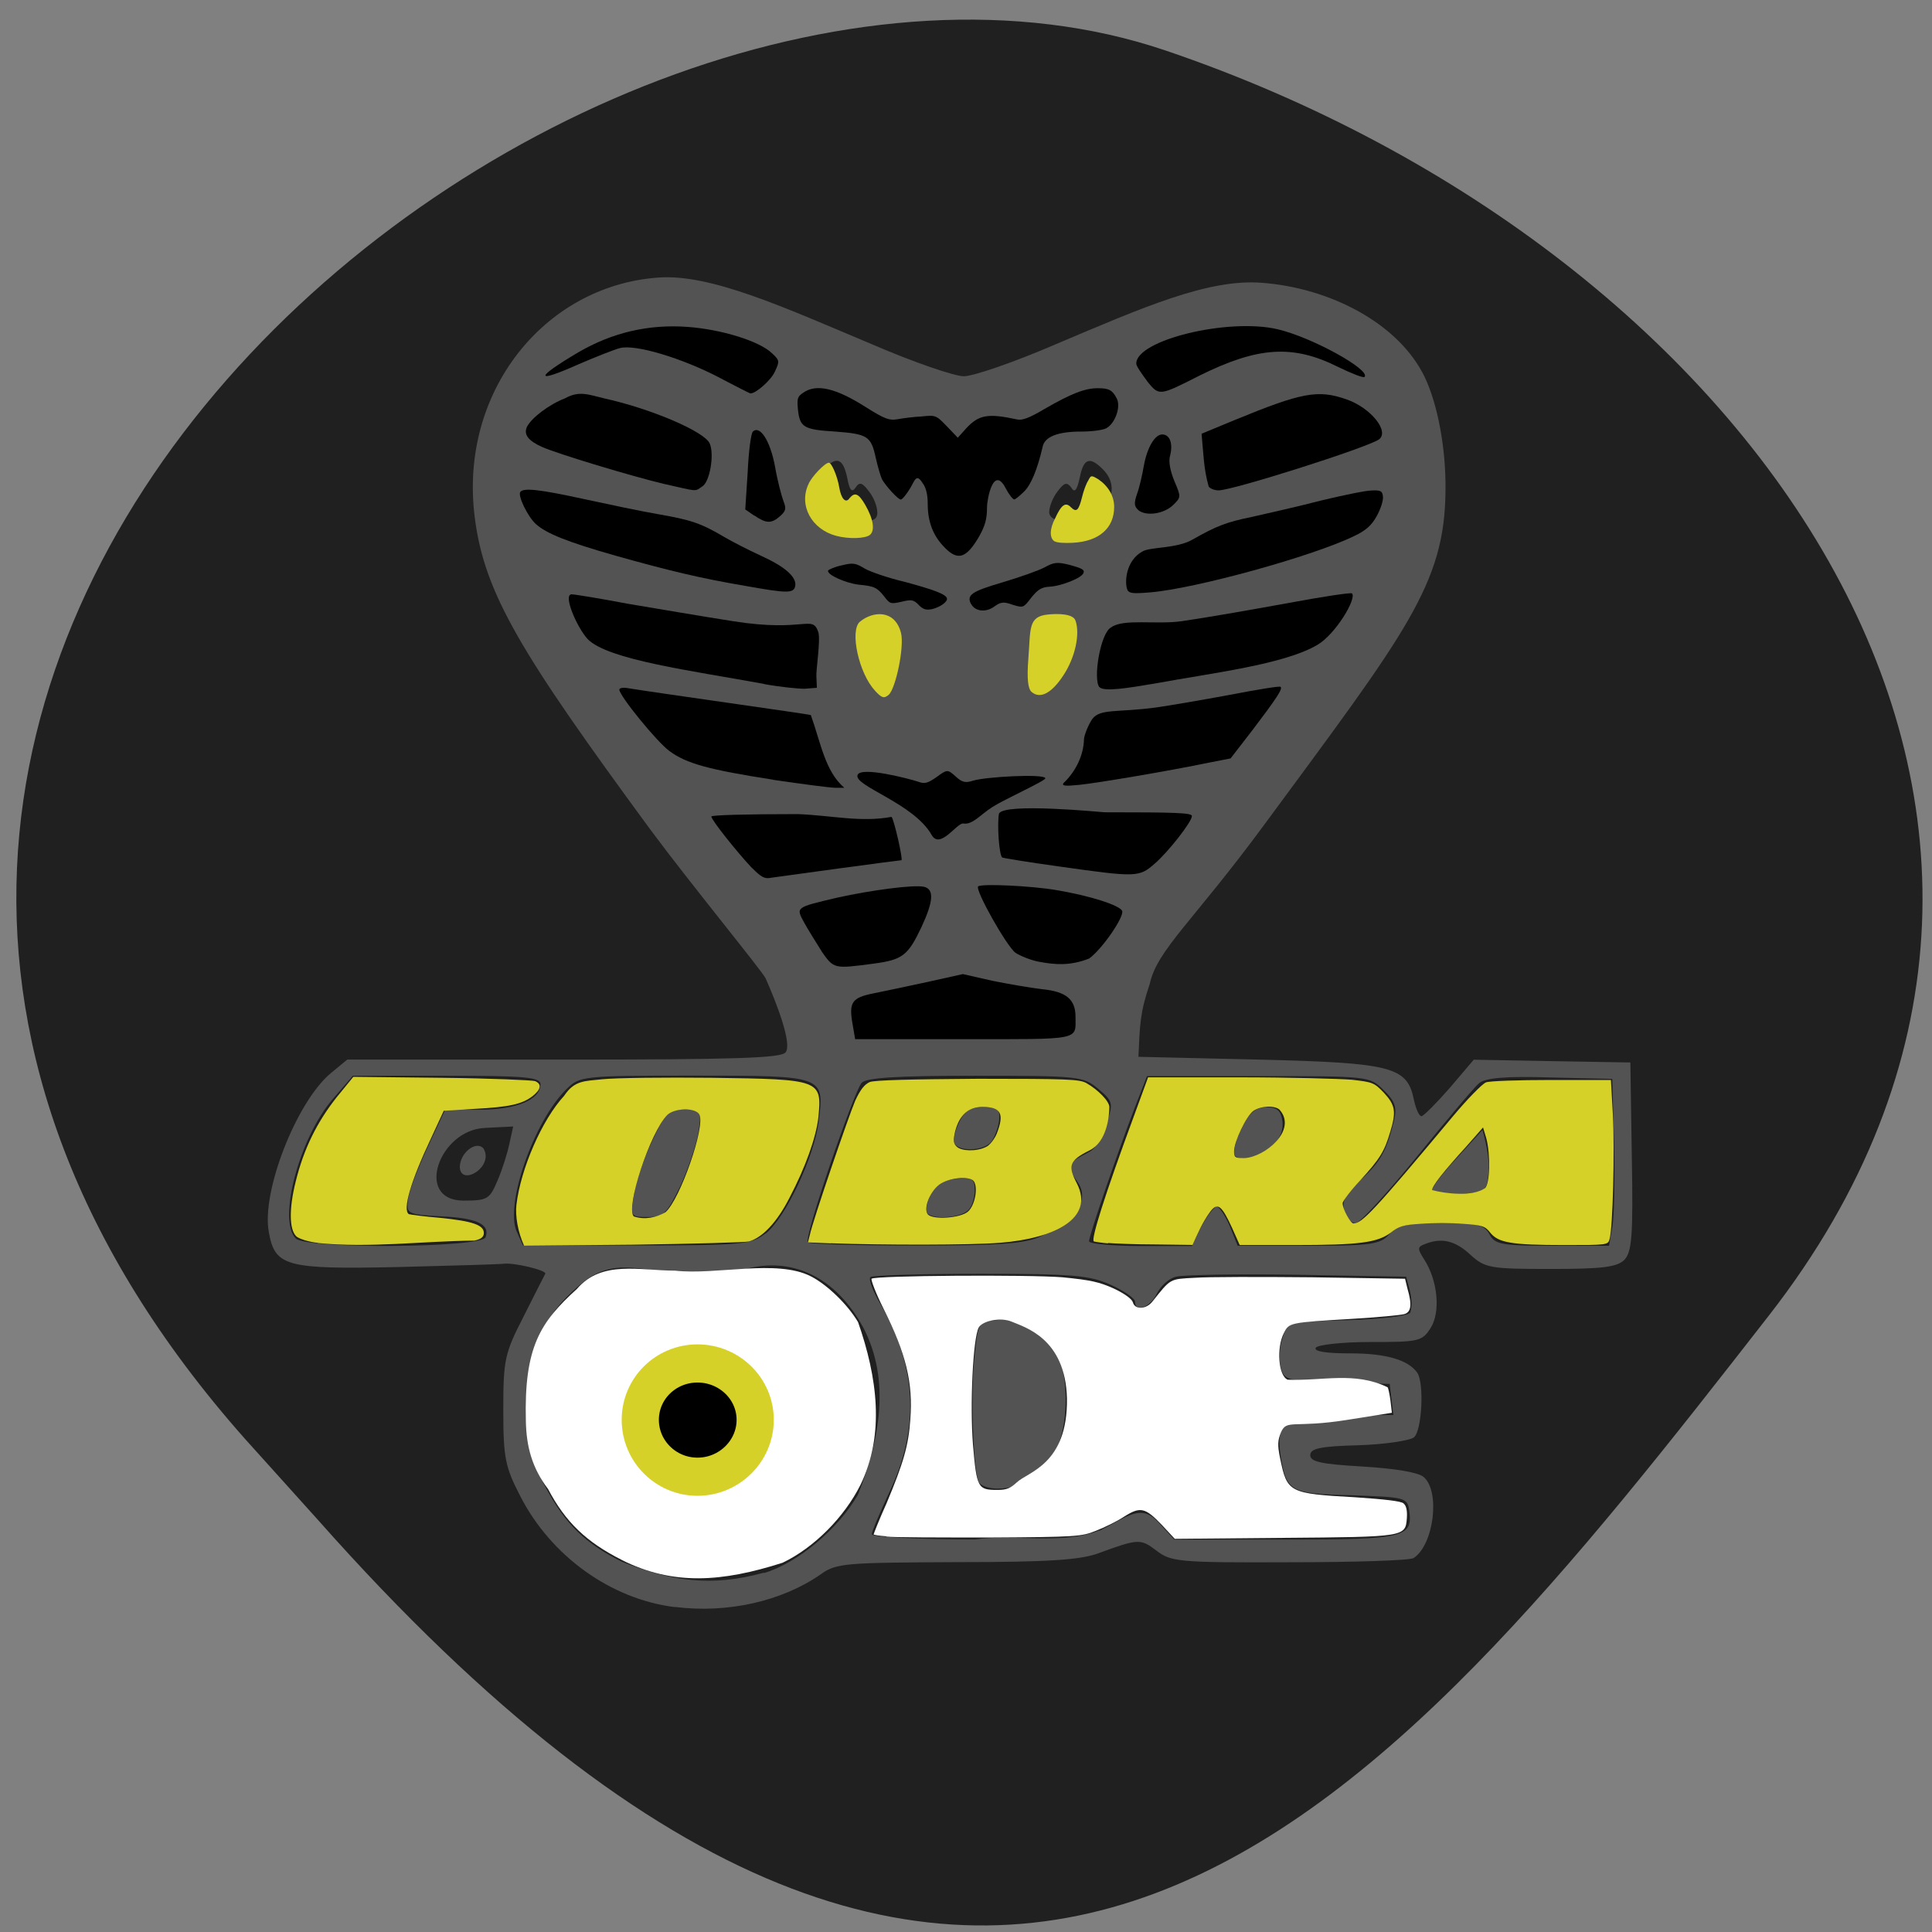 <svg xmlns="http://www.w3.org/2000/svg" viewBox="0 0 16 16"><rect x="0" y="0" width="16" height="16" fill="#808080" stroke="none"/><path d="m 2.027 11.914 c -5.66 -6.391 2.719 -13.16 7.625 -11.496 c 4.906 1.664 8.203 6.359 5 10.473 c -3.207 4.117 -6.355 8.09 -12.02 1.695" fill="#202021"/><path d="m 5.586 13.309 c -0.527 -0.066 -1.023 -0.422 -1.277 -0.918 c -0.125 -0.242 -0.141 -0.316 -0.141 -0.715 c 0 -0.418 0.012 -0.469 0.168 -0.773 c 0.09 -0.18 0.172 -0.34 0.18 -0.355 c 0.012 -0.027 -0.258 -0.094 -0.348 -0.082 c -0.023 0.004 -0.418 0.016 -0.867 0.027 c -0.93 0.02 -1.023 -0.004 -1.074 -0.285 c -0.066 -0.332 0.227 -1.082 0.512 -1.32 l 0.137 -0.113 h 1.789 c 1.41 0 1.801 -0.012 1.84 -0.059 c 0.059 -0.066 -0.074 -0.41 -0.164 -0.613 c -0.027 -0.059 -0.617 -0.777 -0.953 -1.23 c -1.07 -1.457 -1.379 -1.957 -1.457 -2.594 c -0.129 -1.031 0.574 -1.91 1.516 -1.98 c 0.438 -0.035 1.055 0.25 1.781 0.555 c 0.336 0.145 0.676 0.262 0.754 0.262 c 0.078 0 0.418 -0.117 0.754 -0.262 c 0.73 -0.309 1.27 -0.547 1.715 -0.512 c 0.566 0.043 1.133 0.336 1.348 0.781 c 0.109 0.23 0.176 0.594 0.172 0.934 c -0.004 0.781 -0.324 1.176 -1.504 2.777 c -0.59 0.801 -0.883 1.031 -0.945 1.313 c -0.082 0.242 -0.082 0.34 -0.094 0.605 l 0.996 0.023 c 1.105 0.027 1.23 0.059 1.285 0.332 c 0.016 0.074 0.043 0.137 0.063 0.137 c 0.016 0 0.121 -0.105 0.234 -0.234 l 0.199 -0.234 c 0.434 0.008 0.863 0.016 1.297 0.023 l 0.012 0.781 c 0.012 0.664 0 0.789 -0.063 0.855 c -0.063 0.059 -0.184 0.074 -0.609 0.074 c -0.504 0 -0.543 -0.008 -0.664 -0.117 c -0.125 -0.117 -0.238 -0.145 -0.375 -0.09 c -0.066 0.023 -0.066 0.039 -0.008 0.129 c 0.113 0.176 0.137 0.438 0.051 0.57 c -0.07 0.109 -0.102 0.113 -0.5 0.113 c -0.23 0 -0.434 0.023 -0.449 0.047 c -0.02 0.031 0.086 0.047 0.285 0.047 c 0.301 0 0.48 0.055 0.555 0.16 c 0.059 0.086 0.039 0.48 -0.027 0.535 c -0.031 0.027 -0.242 0.059 -0.461 0.066 c -0.316 0.008 -0.398 0.027 -0.398 0.082 c 0 0.055 0.09 0.074 0.43 0.094 c 0.266 0.016 0.461 0.047 0.508 0.086 c 0.141 0.117 0.086 0.563 -0.082 0.672 c -0.027 0.02 -0.492 0.035 -1.027 0.035 c -0.922 0.004 -0.984 -0.004 -1.105 -0.098 c -0.129 -0.098 -0.148 -0.098 -0.477 0.023 c -0.148 0.055 -0.41 0.074 -1.176 0.074 c -0.914 0.004 -0.996 0.008 -1.121 0.098 c -0.324 0.227 -0.777 0.328 -1.211 0.273 m 0.738 -0.281 c 0.277 -0.082 0.613 -0.363 0.777 -0.648 c 0.18 -0.453 0.273 -0.949 0.043 -1.387 c -0.223 -0.41 -0.578 -0.586 -0.969 -0.484 c -0.129 0.035 -0.375 0.043 -0.703 0.02 c -0.301 -0.043 -0.465 -0.07 -0.684 0.121 c -0.305 0.266 -0.383 0.469 -0.383 1 c 0 0.395 0.016 0.5 0.105 0.66 c 0.168 0.316 0.332 0.473 0.637 0.625 c 0.406 0.16 0.738 0.211 1.176 0.09 m -0.664 -1.254 c -0.074 -0.145 0.02 -0.293 0.176 -0.273 c 0.262 0.027 0.262 0.324 0 0.355 c -0.086 0.008 -0.137 -0.016 -0.176 -0.082 m 3.445 0.906 c 0.23 -0.117 0.34 -0.223 0.48 -0.074 l 0.137 0.148 h 0.922 c 0.992 0 1.055 -0.016 1.023 -0.246 c -0.016 -0.102 -0.039 -0.105 -0.473 -0.121 c -0.512 -0.012 -0.543 -0.031 -0.59 -0.32 c -0.047 -0.289 0.039 -0.344 0.531 -0.344 h 0.402 c -0.012 -0.086 -0.02 -0.172 -0.031 -0.258 l -0.438 -0.012 c -0.418 -0.012 -0.438 -0.02 -0.465 -0.129 c -0.016 -0.063 -0.008 -0.172 0.016 -0.242 c 0.043 -0.133 0.043 -0.133 0.535 -0.145 c 0.285 -0.008 0.504 -0.035 0.523 -0.063 c 0.027 -0.109 -0.008 -0.191 -0.035 -0.297 l -0.895 -0.016 c -0.496 -0.008 -0.945 0 -1.01 0.016 c -0.059 0.012 -0.129 0.078 -0.16 0.141 c -0.055 0.113 -0.18 0.16 -0.18 0.066 c 0 -0.027 -0.09 -0.09 -0.203 -0.141 c -0.176 -0.078 -0.313 -0.09 -1.078 -0.09 c -0.484 0 -0.895 0.012 -0.91 0.027 c -0.02 0.016 0.02 0.117 0.082 0.223 c 0.301 0.516 0.328 1.027 0.074 1.559 c -0.078 0.168 -0.145 0.324 -0.145 0.348 c 0 0.023 0.387 0.043 0.855 0.043 c 0.328 -0.047 0.723 0.047 1.027 -0.074 m -1 -0.406 c -0.043 -0.145 -0.063 -0.695 -0.035 -0.996 c 0.031 -0.324 0.035 -0.328 0.18 -0.34 c 0.227 -0.023 0.57 0.047 0.578 0.637 c 0.008 0.617 -0.348 0.758 -0.563 0.758 c -0.078 0 -0.148 -0.027 -0.16 -0.059 m -4.082 -2.02 c 0.043 -0.109 -0.07 -0.164 -0.375 -0.176 c -0.27 -0.016 -0.281 -0.023 -0.266 -0.133 c 0.004 -0.063 0.078 -0.258 0.16 -0.434 l 0.148 -0.316 h 0.289 c 0.301 0 0.5 -0.082 0.5 -0.211 c 0 -0.059 -0.133 -0.07 -0.777 -0.07 h -0.777 l -0.168 0.195 c -0.273 0.316 -0.457 1 -0.305 1.152 c 0.09 0.09 1.535 0.078 1.57 -0.008 m 2.32 -0.031 c 0.164 -0.125 0.406 -0.641 0.441 -0.93 c 0.047 -0.379 0.055 -0.379 -1.035 -0.379 c -0.93 0 -0.945 0.004 -1.055 0.113 c -0.27 0.266 -0.512 0.961 -0.41 1.18 l 0.051 0.113 h 0.941 c 0.879 0 0.949 -0.008 1.066 -0.098 m -1.086 -0.332 c 0.016 -0.105 0.086 -0.305 0.152 -0.441 c 0.105 -0.227 0.137 -0.254 0.266 -0.254 c 0.141 0 0.141 0.004 0.113 0.195 c -0.02 0.105 -0.086 0.305 -0.152 0.445 c -0.109 0.223 -0.137 0.25 -0.266 0.25 c -0.145 0 -0.145 -0.004 -0.113 -0.195 m 3.371 0.352 c 0.211 -0.098 0.422 -0.266 0.305 -0.441 c -0.105 -0.152 -0.102 -0.152 0.09 -0.254 c 0.063 -0.027 0.121 -0.156 0.148 -0.246 c 0.055 -0.156 0.051 -0.176 -0.07 -0.277 c -0.125 -0.105 -0.156 -0.109 -1.02 -0.109 c -0.656 0 -0.902 0.016 -0.941 0.059 c -0.07 0.09 -0.48 1.285 -0.445 1.32 c 0.016 0.016 0.418 0.027 0.898 0.027 c 0.711 0 0.906 -0.016 1.035 -0.078 m -0.945 -0.195 c -0.016 -0.02 0 -0.09 0.031 -0.152 c 0.043 -0.078 0.105 -0.117 0.211 -0.129 c 0.133 -0.012 0.152 0 0.152 0.098 c 0 0.059 -0.023 0.137 -0.055 0.164 c -0.066 0.066 -0.305 0.078 -0.34 0.02 m 0.23 -0.57 c -0.016 -0.023 0 -0.105 0.035 -0.176 c 0.047 -0.098 0.094 -0.129 0.203 -0.129 c 0.121 0 0.137 0.016 0.129 0.113 c -0.008 0.063 -0.039 0.141 -0.066 0.176 c -0.063 0.074 -0.258 0.082 -0.301 0.016 m 2.164 0.516 c 0.023 0 0.074 0.074 0.113 0.164 l 0.066 0.164 h 0.586 c 0.523 0 0.594 -0.012 0.668 -0.094 c 0.07 -0.078 0.148 -0.094 0.434 -0.094 c 0.297 0 0.352 0.012 0.398 0.094 c 0.043 0.082 0.098 0.094 0.52 0.094 h 0.469 l 0.027 -0.152 c 0.016 -0.086 0.023 -0.395 0.016 -0.691 l -0.016 -0.539 l -0.512 -0.012 c -0.367 -0.012 -0.539 0.004 -0.59 0.047 c -0.039 0.031 -0.273 0.309 -0.516 0.609 c -0.246 0.301 -0.473 0.551 -0.508 0.551 c -0.035 0 -0.078 -0.047 -0.094 -0.105 c -0.02 -0.082 0.012 -0.141 0.137 -0.254 c 0.164 -0.148 0.215 -0.242 0.277 -0.496 c 0.023 -0.102 0.008 -0.156 -0.086 -0.246 c -0.117 -0.117 -0.121 -0.117 -1.039 -0.117 h -0.922 l -0.105 0.27 c -0.145 0.379 -0.375 1.051 -0.375 1.098 c 0 0.02 0.191 0.039 0.426 0.039 h 0.426 c 0.055 -0.117 0.113 -0.25 0.199 -0.328 m 1.789 -0.133 c 0 -0.027 0.094 -0.148 0.211 -0.273 l 0.207 -0.227 c 0.035 0.125 0.063 0.258 0.047 0.383 c -0.012 0.121 -0.031 0.133 -0.238 0.148 c -0.125 0.008 -0.227 -0.008 -0.227 -0.031 m -1.633 -0.289 c -0.016 -0.027 0.008 -0.129 0.055 -0.223 c 0.066 -0.133 0.117 -0.176 0.207 -0.176 c 0.09 0 0.121 0.027 0.133 0.121 c 0.012 0.129 -0.09 0.246 -0.262 0.297 c -0.055 0.016 -0.113 0.008 -0.133 -0.02 m -6.105 0.207 c 0.039 -0.09 0.082 -0.227 0.098 -0.305 l 0.031 -0.141 l -0.234 0.012 c -0.379 0.016 -0.586 0.598 -0.18 0.602 c 0.203 0 0.219 -0.012 0.285 -0.168 m -0.313 -0.109 c 0 -0.117 0.133 -0.223 0.195 -0.156 c 0.094 0.152 -0.188 0.32 -0.195 0.156 m 3.457 -5.426 c 0 -0.047 -0.031 -0.125 -0.07 -0.172 c -0.055 -0.074 -0.078 -0.078 -0.109 -0.031 c -0.031 0.047 -0.051 0.023 -0.07 -0.082 c -0.035 -0.16 -0.086 -0.18 -0.195 -0.07 c -0.176 0.176 -0.031 0.418 0.254 0.43 c 0.156 0.008 0.191 -0.008 0.191 -0.074 m 1.879 -0.027 c 0.086 -0.117 0.082 -0.234 -0.012 -0.328 c -0.109 -0.109 -0.16 -0.09 -0.191 0.07 c -0.023 0.105 -0.043 0.129 -0.07 0.082 c -0.035 -0.047 -0.059 -0.043 -0.113 0.031 c -0.039 0.047 -0.07 0.129 -0.07 0.172 c 0 0.121 0.363 0.098 0.457 -0.027" fill="#535354"/><g fill="#d6d128"><path d="m 7.246 5.719 c -0.133 -0.141 -0.211 -0.496 -0.125 -0.57 c 0.109 -0.09 0.289 -0.102 0.34 0.09 c 0.031 0.113 -0.043 0.465 -0.102 0.516 c -0.039 0.031 -0.055 0.027 -0.113 -0.035"/><path d="m 8.543 5.73 c -0.031 -0.027 -0.039 -0.113 -0.027 -0.27 c 0.02 -0.254 -0.004 -0.355 0.164 -0.371 c 0.078 -0.008 0.207 -0.008 0.227 0.051 c 0.039 0.113 -0.004 0.305 -0.098 0.449 c -0.098 0.152 -0.195 0.203 -0.266 0.141"/><path d="m 8.734 4.484 c -0.043 -0.027 -0.043 -0.102 0.004 -0.191 c 0.051 -0.113 0.086 -0.137 0.129 -0.094 c 0.047 0.047 0.066 0.031 0.094 -0.082 c 0.012 -0.051 0.035 -0.113 0.051 -0.137 c 0.023 -0.043 0.023 -0.047 0.082 -0.012 c 0.082 0.055 0.133 0.137 0.133 0.23 c 0 0.176 -0.125 0.285 -0.34 0.297 c -0.066 0.004 -0.137 0 -0.152 -0.012"/><path d="m 6.926 4.438 c -0.207 -0.055 -0.313 -0.254 -0.23 -0.43 c 0.027 -0.063 0.137 -0.176 0.168 -0.176 c 0.023 0 0.07 0.109 0.086 0.203 c 0.016 0.098 0.055 0.137 0.086 0.09 c 0.043 -0.051 0.074 -0.039 0.129 0.055 c 0.07 0.121 0.082 0.215 0.039 0.25 c -0.039 0.031 -0.176 0.035 -0.277 0.008"/></g><path d="m 6.805 7.879 c -0.047 -0.074 -0.113 -0.18 -0.145 -0.238 c -0.07 -0.129 -0.074 -0.125 0.273 -0.207 c 0.285 -0.063 0.637 -0.109 0.719 -0.09 c 0.086 0.02 0.078 0.121 -0.02 0.332 c -0.113 0.238 -0.156 0.273 -0.402 0.305 c -0.324 0.043 -0.324 0.043 -0.426 -0.102"/><path d="m 6.227 7.188 c -0.125 -0.133 -0.336 -0.398 -0.336 -0.426 c 0 -0.012 0.289 -0.02 0.719 -0.02 c 0.285 0.012 0.52 0.07 0.773 0.023 c 0.02 0.016 0.098 0.359 0.082 0.359 c -0.02 0 -1 0.133 -1.078 0.145 c -0.055 0.012 -0.082 -0.004 -0.16 -0.082"/><path d="m 6.402 6.457 c -0.527 -0.082 -0.719 -0.133 -0.859 -0.238 c -0.102 -0.074 -0.414 -0.457 -0.414 -0.508 c 0 -0.012 0.027 -0.02 0.07 -0.012 c 0.238 0.039 1.5 0.215 1.516 0.223 c 0.082 0.227 0.117 0.465 0.277 0.602 h -0.074 c -0.043 0 -0.277 -0.031 -0.516 -0.066"/><path d="m 6.328 5.664 c -0.594 -0.109 -1.293 -0.199 -1.461 -0.371 c -0.09 -0.098 -0.207 -0.371 -0.133 -0.371 c 0.027 0 0.238 0.035 0.465 0.078 c 0.23 0.039 0.621 0.105 0.875 0.145 c 0.594 0.094 0.652 -0.059 0.703 0.09 c 0.02 0.066 -0.02 0.313 -0.016 0.367 l 0.004 0.094 l -0.102 0.008 c -0.059 0 -0.211 -0.016 -0.336 -0.039"/><path d="m 6.172 4.852 c -0.371 -0.063 -0.629 -0.125 -1.074 -0.25 c -0.398 -0.113 -0.574 -0.184 -0.66 -0.262 c -0.066 -0.059 -0.152 -0.234 -0.129 -0.266 c 0.027 -0.035 0.152 -0.023 0.527 0.059 c 0.199 0.043 0.477 0.102 0.613 0.125 c 0.27 0.047 0.355 0.074 0.547 0.188 c 0.066 0.039 0.203 0.109 0.305 0.156 c 0.199 0.09 0.297 0.176 0.285 0.25 c -0.012 0.063 -0.063 0.063 -0.414 0"/><path d="m 5.508 4.01 c -0.277 -0.066 -0.887 -0.25 -1.02 -0.309 c -0.113 -0.051 -0.152 -0.102 -0.125 -0.164 c 0.035 -0.074 0.184 -0.188 0.316 -0.238 c 0.117 -0.066 0.195 -0.031 0.324 0 c 0.391 0.086 0.836 0.277 0.875 0.375 c 0.039 0.09 0 0.32 -0.063 0.355 c -0.063 0.043 -0.031 0.043 -0.309 -0.02"/><path d="m 5.961 3.129 c -0.313 -0.164 -0.703 -0.281 -0.828 -0.246 c -0.047 0.012 -0.203 0.074 -0.34 0.133 c -0.367 0.164 -0.367 0.117 -0.004 -0.098 c 0.281 -0.164 0.582 -0.234 0.902 -0.211 c 0.281 0.02 0.598 0.117 0.703 0.219 c 0.063 0.059 0.063 0.066 0.023 0.152 c -0.031 0.07 -0.16 0.184 -0.203 0.18 c -0.004 0 -0.121 -0.059 -0.254 -0.129"/><path d="m 6.246 4.27 l -0.074 -0.051 l 0.02 -0.309 c 0.008 -0.172 0.027 -0.32 0.043 -0.336 c 0.059 -0.055 0.145 0.078 0.184 0.293 c 0.02 0.117 0.055 0.246 0.07 0.285 c 0.023 0.059 0.02 0.078 -0.027 0.121 c -0.074 0.066 -0.117 0.063 -0.215 -0.004"/><path d="m 7.824 4.535 c -0.098 -0.098 -0.141 -0.215 -0.141 -0.363 c 0 -0.082 -0.016 -0.137 -0.043 -0.172 c -0.051 -0.082 -0.063 -0.023 -0.102 0.043 c -0.031 0.051 -0.066 0.094 -0.078 0.094 c -0.023 0 -0.125 -0.113 -0.156 -0.168 c -0.012 -0.027 -0.035 -0.105 -0.051 -0.176 c -0.039 -0.18 -0.066 -0.199 -0.336 -0.219 c -0.262 -0.016 -0.293 -0.035 -0.309 -0.184 c -0.008 -0.09 -0.004 -0.105 0.043 -0.137 c 0.109 -0.078 0.273 -0.039 0.523 0.121 c 0.156 0.098 0.191 0.109 0.258 0.098 c 0.043 -0.008 0.133 -0.02 0.199 -0.023 c 0.117 -0.012 0.121 -0.012 0.211 0.082 l 0.09 0.094 l 0.07 -0.078 c 0.105 -0.113 0.18 -0.125 0.418 -0.074 c 0.043 0.012 0.105 -0.012 0.23 -0.086 c 0.223 -0.129 0.336 -0.172 0.441 -0.172 c 0.094 0 0.121 0.016 0.156 0.082 c 0.039 0.07 -0.012 0.211 -0.086 0.25 c -0.031 0.016 -0.125 0.027 -0.207 0.027 c -0.195 0 -0.305 0.043 -0.32 0.129 c -0.043 0.184 -0.094 0.309 -0.152 0.367 c -0.035 0.035 -0.074 0.066 -0.082 0.066 c -0.012 0 -0.043 -0.039 -0.07 -0.09 c -0.102 -0.199 -0.156 0.086 -0.156 0.156 c 0 0.098 -0.016 0.152 -0.066 0.242 c -0.105 0.18 -0.176 0.203 -0.285 0.09"/><path d="m 9.5 3.156 c -0.047 -0.063 -0.09 -0.125 -0.09 -0.145 c 0 -0.195 0.758 -0.379 1.168 -0.285 c 0.285 0.066 0.773 0.336 0.723 0.395 c -0.008 0.012 -0.105 -0.027 -0.219 -0.082 c -0.375 -0.188 -0.664 -0.168 -1.145 0.07 c -0.34 0.172 -0.336 0.172 -0.438 0.047"/><path d="m 9.426 4.223 c -0.035 -0.031 -0.035 -0.059 -0.008 -0.137 c 0.02 -0.055 0.043 -0.16 0.055 -0.23 c 0.027 -0.148 0.09 -0.258 0.152 -0.258 c 0.063 0 0.09 0.074 0.066 0.172 c -0.016 0.051 0 0.129 0.035 0.215 c 0.055 0.129 0.055 0.133 -0.008 0.195 c -0.078 0.078 -0.23 0.098 -0.293 0.043"/><path d="m 10.01 4.03 c -0.043 -0.152 -0.043 -0.273 -0.059 -0.438 l 0.273 -0.113 c 0.559 -0.23 0.691 -0.254 0.926 -0.172 c 0.203 0.07 0.359 0.266 0.27 0.332 c -0.102 0.07 -1.211 0.422 -1.328 0.422 c -0.031 0 -0.066 -0.012 -0.082 -0.031"/><path d="m 9.336 4.883 c -0.023 -0.055 -0.016 -0.238 0.125 -0.316 c 0.066 -0.039 0.285 -0.023 0.414 -0.098 c 0.199 -0.113 0.281 -0.145 0.492 -0.188 c 0.137 -0.031 0.398 -0.09 0.578 -0.137 c 0.18 -0.043 0.367 -0.082 0.414 -0.082 c 0.074 -0.004 0.09 0.004 0.094 0.051 c 0.004 0.031 -0.02 0.105 -0.051 0.16 c -0.043 0.078 -0.09 0.121 -0.191 0.168 c -0.336 0.164 -1.309 0.434 -1.688 0.465 c -0.145 0.012 -0.172 0.008 -0.188 -0.023"/><path d="m 9.105 5.691 c -0.055 -0.063 0.008 -0.453 0.098 -0.496 c 0.102 -0.074 0.375 -0.02 0.586 -0.051 c 0.215 -0.031 0.617 -0.102 0.891 -0.152 c 0.273 -0.051 0.508 -0.086 0.516 -0.078 c 0.043 0.039 -0.133 0.336 -0.285 0.426 c -0.277 0.164 -0.879 0.234 -1.344 0.32 c -0.23 0.039 -0.422 0.07 -0.461 0.031"/><path d="m 8.809 6.484 c 0.102 -0.098 0.164 -0.23 0.168 -0.359 c 0 -0.035 0.039 -0.129 0.07 -0.172 c 0.066 -0.086 0.207 -0.051 0.527 -0.094 c 0.113 -0.016 0.387 -0.063 0.613 -0.105 c 0.223 -0.043 0.41 -0.074 0.418 -0.066 c 0.02 0.016 -0.035 0.098 -0.23 0.355 l -0.184 0.238 l -0.18 0.035 c -0.316 0.066 -0.918 0.168 -1.074 0.184 c -0.121 0.012 -0.145 0.008 -0.129 -0.016"/><path d="m 8.773 7.176 c -0.254 -0.035 -0.465 -0.07 -0.473 -0.074 c -0.027 -0.023 -0.043 -0.281 -0.027 -0.363 c 0.035 -0.094 0.863 -0.012 0.875 -0.012 c 0.582 0 0.723 0.004 0.723 0.031 c 0 0.047 -0.195 0.297 -0.309 0.395 c -0.129 0.113 -0.152 0.113 -0.789 0.023"/><path d="m 8.605 7.965 c -0.066 -0.012 -0.152 -0.047 -0.195 -0.074 c -0.074 -0.055 -0.34 -0.527 -0.309 -0.551 c 0.035 -0.023 0.438 -0.004 0.645 0.031 c 0.281 0.047 0.523 0.125 0.547 0.172 c 0.02 0.047 -0.164 0.316 -0.273 0.395 c -0.16 0.063 -0.285 0.051 -0.414 0.027"/><path d="m 7.609 5.01 c -0.043 -0.043 -0.059 -0.047 -0.141 -0.027 c -0.09 0.02 -0.098 0.02 -0.145 -0.043 c -0.059 -0.074 -0.082 -0.086 -0.211 -0.098 c -0.105 -0.012 -0.266 -0.082 -0.254 -0.117 c 0.004 -0.008 0.055 -0.031 0.113 -0.043 c 0.094 -0.023 0.113 -0.02 0.191 0.027 c 0.047 0.027 0.195 0.078 0.328 0.109 c 0.234 0.063 0.344 0.102 0.352 0.137 c 0.008 0.027 -0.055 0.074 -0.125 0.09 c -0.047 0.008 -0.07 0.004 -0.109 -0.035"/><path d="m 8.04 5 c -0.035 -0.074 0.008 -0.102 0.258 -0.176 c 0.145 -0.043 0.301 -0.098 0.352 -0.125 c 0.078 -0.043 0.105 -0.047 0.211 -0.02 c 0.098 0.027 0.121 0.039 0.113 0.063 c -0.008 0.043 -0.188 0.113 -0.285 0.117 c -0.063 0.004 -0.094 0.023 -0.148 0.09 c -0.066 0.086 -0.066 0.086 -0.156 0.059 c -0.074 -0.027 -0.098 -0.023 -0.152 0.016 c -0.07 0.051 -0.16 0.039 -0.191 -0.023"/><path d="m 7.06 8.477 c -0.031 -0.176 -0.004 -0.215 0.172 -0.25 c 0.082 -0.016 0.281 -0.059 0.445 -0.094 l 0.297 -0.066 l 0.242 0.055 c 0.133 0.027 0.32 0.059 0.414 0.07 c 0.203 0.02 0.277 0.086 0.277 0.23 c 0 0.195 0.055 0.184 -0.934 0.184 h -0.891"/><path d="m 7.102 6.418 c -0.035 0.09 0.465 0.234 0.613 0.496 c 0.07 0.125 0.211 -0.102 0.262 -0.094 c 0.078 0.012 0.137 -0.07 0.242 -0.137 c 0.098 -0.063 0.445 -0.219 0.438 -0.238 c -0.008 -0.039 -0.496 -0.012 -0.598 0.02 c -0.062 0.02 -0.09 0.016 -0.145 -0.035 c -0.066 -0.059 -0.07 -0.059 -0.156 0.004 c -0.078 0.055 -0.102 0.059 -0.156 0.039 c -0.07 -0.023 -0.473 -0.129 -0.5 -0.055"/><g fill="#fff"><path d="m 5.148 12.918 c -0.293 -0.148 -0.465 -0.313 -0.609 -0.586 c -0.133 -0.176 -0.18 -0.352 -0.184 -0.563 c -0.016 -0.617 0.121 -0.82 0.422 -1.094 c 0.207 -0.242 0.52 -0.152 0.813 -0.152 c 0.34 0.039 0.844 -0.098 1.125 0.047 c 0.137 0.07 0.305 0.234 0.391 0.379 c 0.16 0.457 0.223 0.93 0.02 1.348 c -0.133 0.266 -0.383 0.52 -0.645 0.645 c -0.5 0.16 -0.906 0.191 -1.332 -0.023"/><path d="m 7.34 12.723 c -0.059 -0.004 -0.105 -0.012 -0.105 -0.016 c 0 -0.004 0.047 -0.125 0.109 -0.262 c 0.137 -0.328 0.18 -0.473 0.195 -0.691 c 0.023 -0.301 -0.035 -0.543 -0.223 -0.918 c -0.063 -0.125 -0.105 -0.238 -0.098 -0.246 c 0.027 -0.027 1.297 -0.035 1.582 -0.012 c 0.234 0.023 0.305 0.039 0.426 0.094 c 0.09 0.043 0.148 0.086 0.156 0.113 c 0.016 0.063 0.109 0.059 0.16 -0.004 c 0.156 -0.195 0.141 -0.188 0.355 -0.199 c 0.109 -0.008 0.543 -0.008 0.969 -0.004 l 0.77 0.012 l 0.02 0.082 c 0.039 0.133 0.031 0.195 -0.027 0.211 c -0.027 0.008 -0.223 0.027 -0.43 0.039 c -0.52 0.031 -0.523 0.031 -0.566 0.117 c -0.063 0.121 -0.047 0.355 0.031 0.387 c 0.289 0.012 0.555 -0.07 0.828 0.063 c 0.004 0.004 0.016 0.055 0.023 0.109 l 0.012 0.102 l -0.371 0.059 c -0.441 0.07 -0.5 -0.008 -0.547 0.102 c -0.027 0.066 -0.031 0.102 -0.008 0.215 c 0.059 0.285 0.07 0.293 0.625 0.324 c 0.234 0.016 0.379 0.031 0.398 0.051 c 0.023 0.02 0.031 0.059 0.027 0.121 c -0.012 0.156 -0.012 0.156 -1.031 0.164 l -0.891 0.008 l -0.105 -0.113 c -0.141 -0.148 -0.18 -0.156 -0.316 -0.07 c -0.059 0.039 -0.164 0.09 -0.234 0.117 c -0.117 0.047 -0.16 0.051 -0.875 0.055 c -0.414 0 -0.801 0 -0.859 -0.008 m 1.082 -0.449 c 0.086 -0.086 0.422 -0.145 0.414 -0.695 c -0.012 -0.5 -0.352 -0.59 -0.461 -0.637 c -0.086 -0.035 -0.238 -0.008 -0.27 0.051 c -0.047 0.09 -0.074 0.637 -0.047 0.973 c 0.031 0.355 0.039 0.371 0.203 0.371 c 0.078 0 0.109 -0.016 0.16 -0.063"/></g><g fill="#d6d128"><path d="m 9.176 10.297 c -0.051 -0.004 -0.102 -0.012 -0.117 -0.016 c -0.027 -0.012 0.09 -0.383 0.332 -1.039 l 0.117 -0.32 h 0.754 c 0.418 0 0.836 0.012 0.934 0.02 c 0.172 0.02 0.184 0.023 0.266 0.109 c 0.094 0.102 0.102 0.156 0.051 0.324 c -0.047 0.16 -0.086 0.223 -0.246 0.398 c -0.082 0.086 -0.148 0.176 -0.148 0.191 c 0 0.051 0.066 0.168 0.09 0.168 c 0.07 0 0.168 -0.102 0.82 -0.883 c 0.121 -0.145 0.246 -0.273 0.277 -0.285 c 0.027 -0.012 0.273 -0.02 0.543 -0.02 h 0.492 l 0.016 0.285 c 0.016 0.293 0 0.941 -0.027 1.031 c -0.012 0.051 -0.02 0.051 -0.375 0.051 c -0.441 0 -0.547 -0.02 -0.613 -0.102 c -0.043 -0.055 -0.066 -0.063 -0.227 -0.074 c -0.094 -0.008 -0.25 -0.008 -0.348 0 c -0.141 0.008 -0.184 0.02 -0.25 0.074 c -0.113 0.082 -0.258 0.102 -0.797 0.102 h -0.453 l -0.063 -0.141 c -0.086 -0.188 -0.121 -0.215 -0.18 -0.137 c -0.066 0.09 -0.102 0.176 -0.148 0.277 l -0.305 -0.004 c -0.168 0 -0.344 -0.008 -0.395 -0.012 m 3.121 -0.453 c 0.043 -0.035 0.047 -0.281 0.012 -0.414 l -0.027 -0.09 l -0.137 0.156 c -0.188 0.207 -0.285 0.328 -0.285 0.363 c 0.117 0.031 0.336 0.055 0.438 -0.016 m -1.699 -0.648 c -0.039 -0.039 -0.156 -0.035 -0.219 0.008 c -0.059 0.043 -0.16 0.254 -0.16 0.336 c 0 0.051 0.012 0.055 0.086 0.055 c 0.168 -0.008 0.438 -0.23 0.293 -0.398"/><path d="m 6.879 10.297 l -0.188 -0.008 l 0.016 -0.063 c 0.023 -0.113 0.32 -0.98 0.375 -1.109 c 0.043 -0.094 0.078 -0.137 0.121 -0.156 c 0.043 -0.016 0.332 -0.023 0.895 -0.027 c 0.742 0 0.84 0.004 0.898 0.035 c 0.102 0.059 0.191 0.152 0.191 0.199 c 0 0.074 -0.02 0.289 -0.164 0.359 c -0.172 0.086 -0.18 0.129 -0.105 0.273 c 0.152 0.297 -0.199 0.457 -0.633 0.492 c -0.238 0.02 -0.984 0.02 -1.406 0.004 m 1.137 -0.262 c 0.059 -0.051 0.086 -0.203 0.047 -0.254 c -0.039 -0.043 -0.207 -0.027 -0.285 0.031 c -0.078 0.059 -0.133 0.199 -0.094 0.246 c 0.043 0.047 0.27 0.031 0.332 -0.023 m 0.148 -0.535 c 0.031 -0.012 0.07 -0.063 0.09 -0.109 c 0.066 -0.168 0.035 -0.223 -0.117 -0.223 c -0.117 0 -0.191 0.066 -0.227 0.203 c -0.016 0.07 -0.016 0.098 0.012 0.125 c 0.039 0.039 0.164 0.043 0.242 0.004"/><path d="m 4.277 9.977 c 0.035 -0.297 0.211 -0.703 0.395 -0.902 c 0.086 -0.129 0.168 -0.121 0.316 -0.137 c 0.117 -0.012 0.523 -0.016 0.906 -0.012 c 0.906 0.012 0.914 0.016 0.883 0.332 c -0.02 0.164 -0.105 0.406 -0.238 0.66 c -0.105 0.207 -0.227 0.332 -0.336 0.363 c -0.031 0.008 -0.465 0.02 -0.961 0.027 l -0.902 0.008 c -0.051 -0.113 -0.074 -0.246 -0.063 -0.34 m 1.234 0.063 c 0.121 -0.105 0.332 -0.711 0.281 -0.809 c -0.031 -0.059 -0.207 -0.055 -0.266 0.004 c -0.141 0.141 -0.348 0.77 -0.277 0.84 c 0.094 0.031 0.188 0.008 0.262 -0.035"/><path d="m 2.633 10.293 c -0.078 -0.008 -0.16 -0.035 -0.18 -0.055 c -0.059 -0.059 -0.059 -0.234 -0.004 -0.453 c 0.066 -0.27 0.176 -0.492 0.34 -0.699 l 0.137 -0.168 l 0.734 0.008 c 0.402 0.004 0.75 0.02 0.77 0.027 c 0.059 0.023 0.051 0.07 -0.02 0.125 c -0.086 0.066 -0.191 0.09 -0.477 0.105 l -0.258 0.016 l -0.105 0.227 c -0.168 0.355 -0.238 0.594 -0.184 0.629 c 0.012 0.004 0.129 0.02 0.262 0.031 c 0.266 0.027 0.359 0.059 0.359 0.125 c 0 0.031 -0.02 0.051 -0.078 0.063 c -0.43 0.004 -0.867 0.063 -1.297 0.02"/></g><path d="m 100.95 189.02 c 0 3.279 -2.797 5.962 -6.205 5.962 c -3.408 0 -6.154 -2.683 -6.154 -5.962 c 0 -3.279 2.746 -5.912 6.154 -5.912 c 3.408 0 6.205 2.633 6.205 5.912" transform="matrix(0.077 0 0 0.079 -1.519 -3.174)" stroke="#d6d128" stroke-width="4"/></svg>